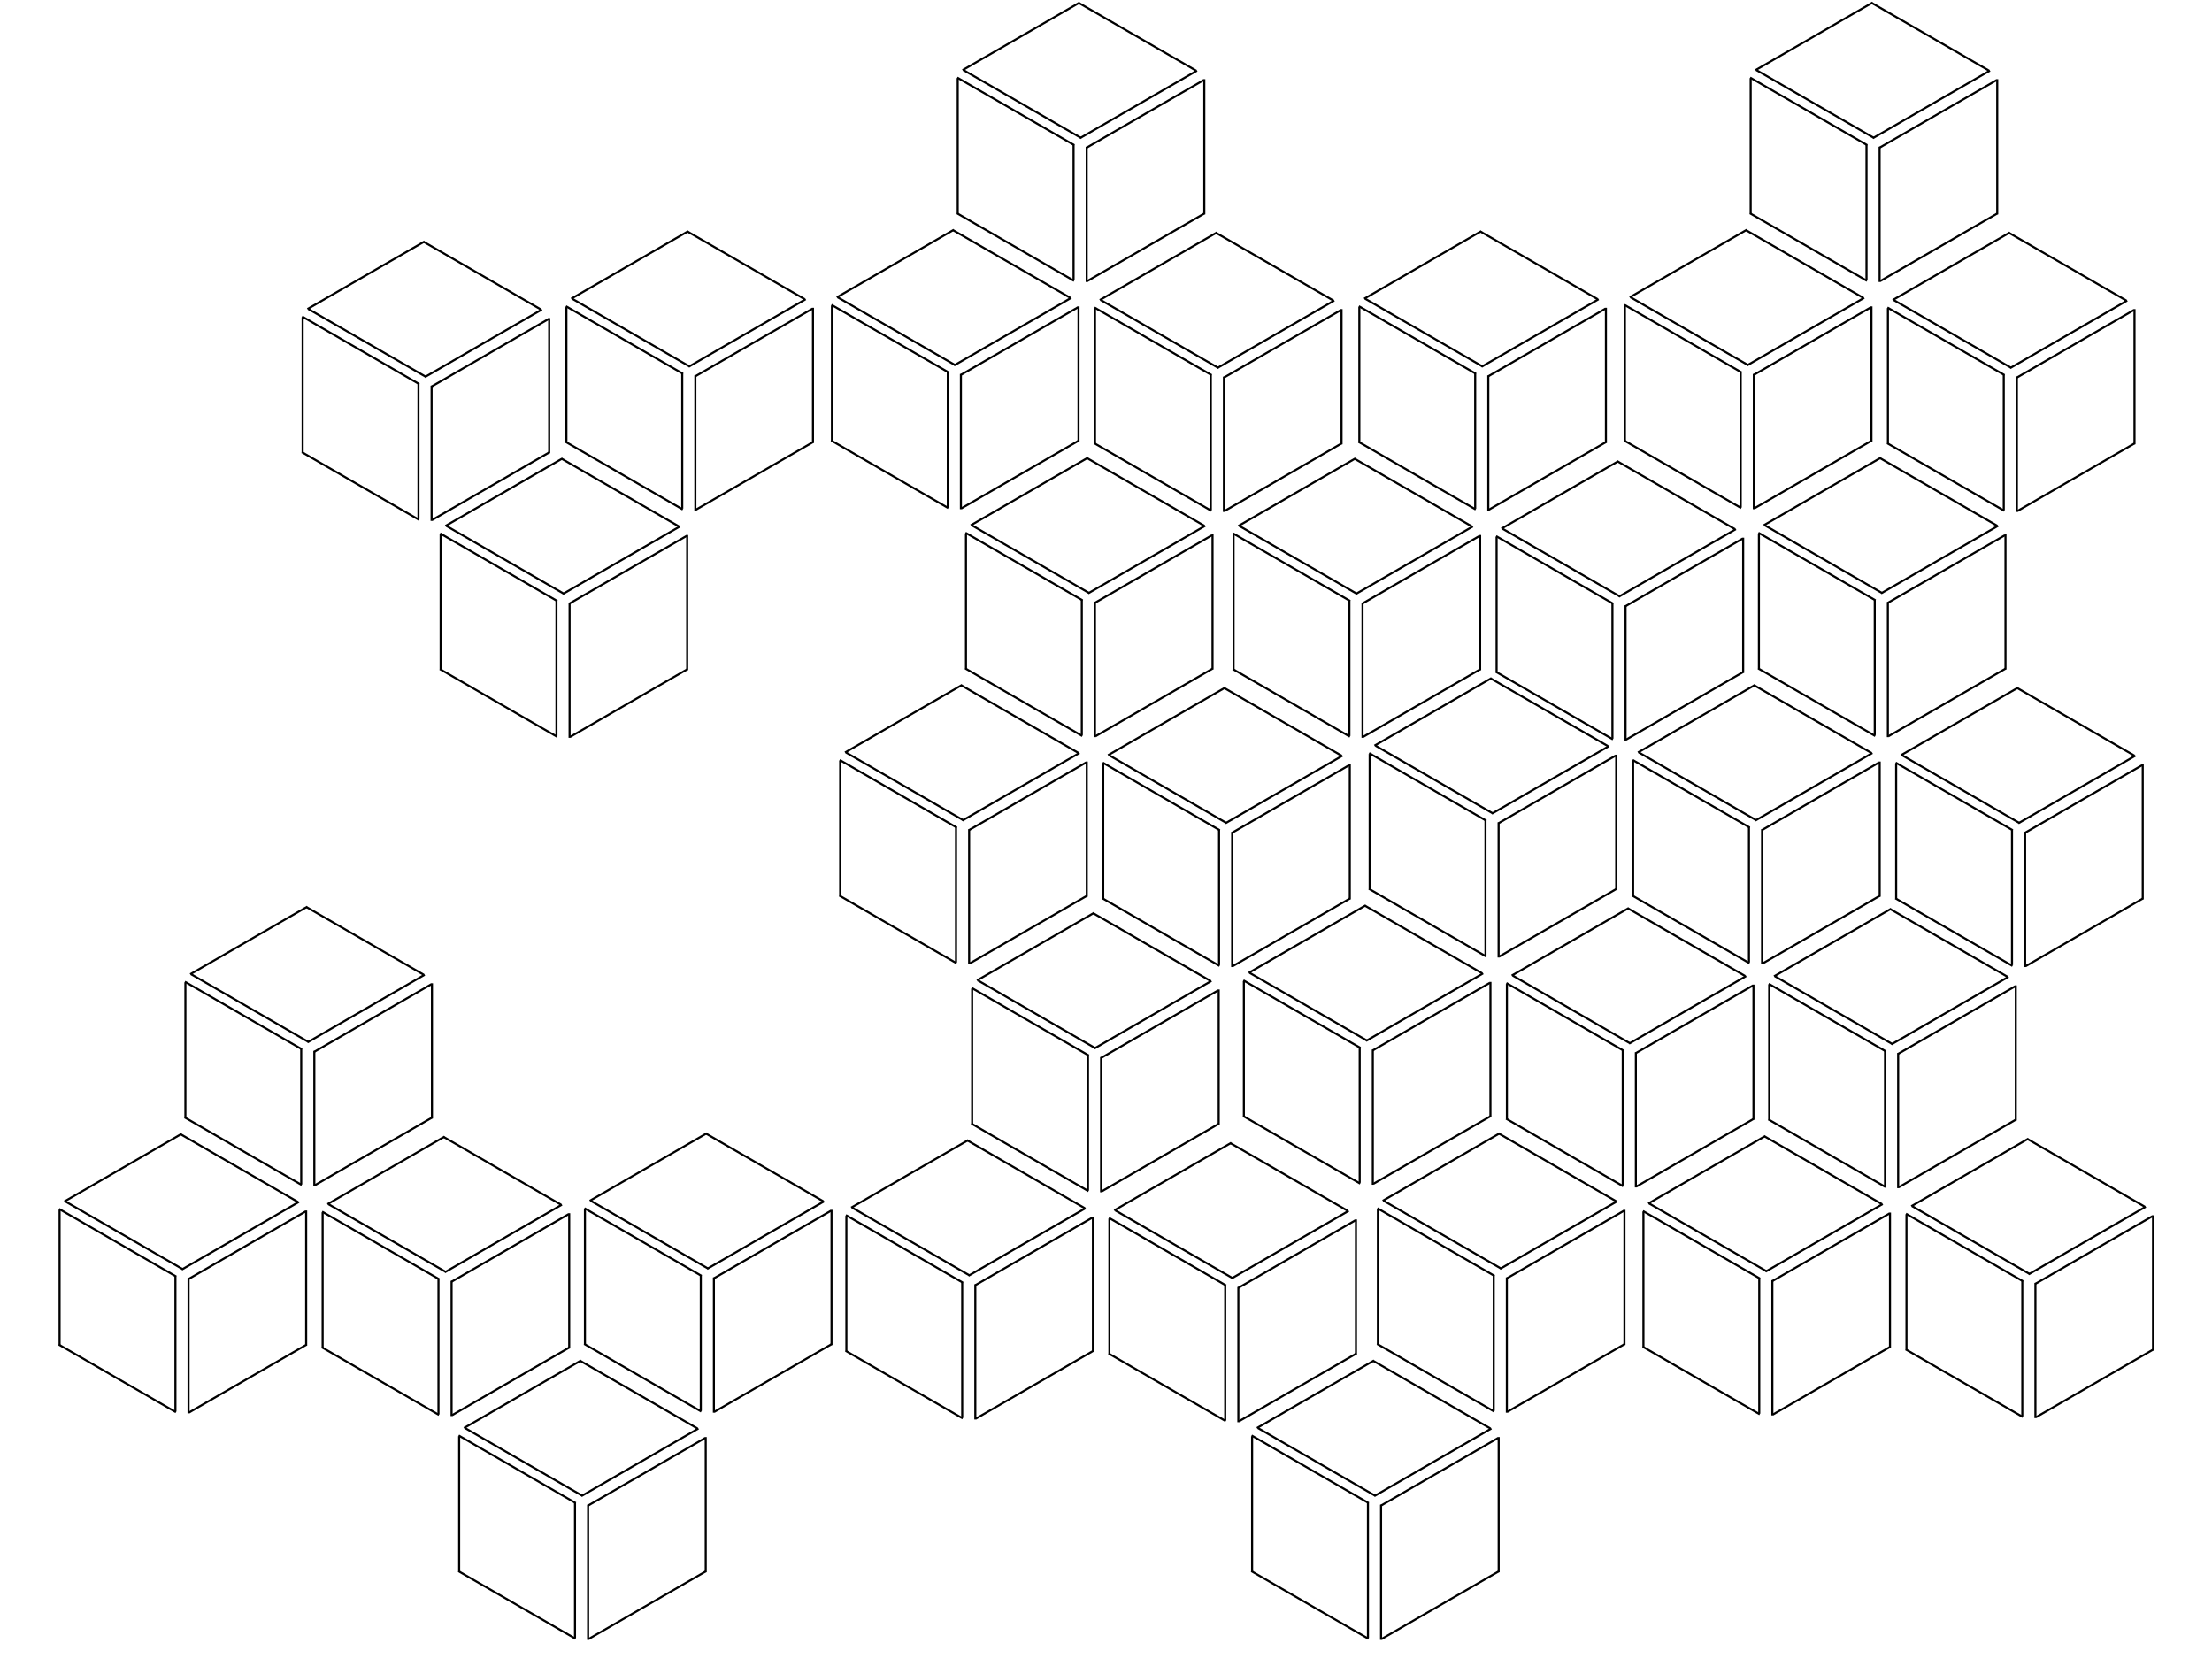 <svg width="1074" height="813" viewBox="0 0 1074 813" fill="none" xmlns="http://www.w3.org/2000/svg">
<line x1="286.344" y1="583.059" x2="343.216" y2="550.224" stroke="black"/>
<line x1="399.692" y1="583.268" x2="342.82" y2="550.433" stroke="black"/>
<line x1="400.192" y1="583.268" x2="343.32" y2="616.103" stroke="black"/>
<line x1="286.844" y1="583.059" x2="343.716" y2="615.894" stroke="black"/>
<line x1="340.501" y1="685.37" x2="283.63" y2="652.535" stroke="black"/>
<line x1="284.009" y1="587.104" x2="284.009" y2="652.773" stroke="black"/>
<line x1="283.759" y1="586.671" x2="340.63" y2="619.505" stroke="black"/>
<line x1="340.251" y1="684.937" x2="340.251" y2="619.267" stroke="black"/>
<line x1="346.62" y1="685.922" x2="346.62" y2="620.252" stroke="black"/>
<line x1="403.476" y1="587.865" x2="346.604" y2="620.7" stroke="black"/>
<line x1="403.726" y1="587.432" x2="403.726" y2="653.101" stroke="black"/>
<line x1="346.87" y1="685.489" x2="403.742" y2="652.654" stroke="black"/>
<line x1="225.271" y1="693.384" x2="282.143" y2="660.549" stroke="black"/>
<line x1="338.619" y1="693.593" x2="281.747" y2="660.758" stroke="black"/>
<line x1="339.119" y1="693.593" x2="282.247" y2="726.428" stroke="black"/>
<line x1="225.771" y1="693.384" x2="282.643" y2="726.219" stroke="black"/>
<line x1="279.428" y1="795.695" x2="222.557" y2="762.86" stroke="black"/>
<line x1="222.936" y1="697.429" x2="222.936" y2="763.098" stroke="black"/>
<line x1="222.686" y1="696.996" x2="279.557" y2="729.831" stroke="black"/>
<line x1="279.178" y1="795.262" x2="279.178" y2="729.592" stroke="black"/>
<line x1="285.547" y1="796.247" x2="285.547" y2="730.578" stroke="black"/>
<line x1="342.403" y1="698.19" x2="285.531" y2="731.025" stroke="black"/>
<line x1="342.653" y1="697.757" x2="342.653" y2="763.427" stroke="black"/>
<line x1="285.797" y1="795.814" x2="342.669" y2="762.979" stroke="black"/>
<line x1="92.344" y1="473.059" x2="149.216" y2="440.224" stroke="black"/>
<line x1="205.692" y1="473.268" x2="148.82" y2="440.433" stroke="black"/>
<line x1="206.192" y1="473.268" x2="149.32" y2="506.103" stroke="black"/>
<line x1="92.844" y1="473.059" x2="149.716" y2="505.894" stroke="black"/>
<line x1="146.501" y1="575.37" x2="89.629" y2="542.535" stroke="black"/>
<line x1="90.009" y1="477.104" x2="90.009" y2="542.773" stroke="black"/>
<line x1="89.759" y1="476.671" x2="146.63" y2="509.505" stroke="black"/>
<line x1="146.251" y1="574.937" x2="146.251" y2="509.267" stroke="black"/>
<line x1="152.62" y1="575.922" x2="152.62" y2="510.252" stroke="black"/>
<line x1="209.476" y1="477.865" x2="152.604" y2="510.7" stroke="black"/>
<line x1="209.726" y1="477.432" x2="209.726" y2="543.101" stroke="black"/>
<line x1="152.87" y1="575.489" x2="209.742" y2="542.654" stroke="black"/>
<line x1="31.271" y1="583.384" x2="88.143" y2="550.549" stroke="black"/>
<line x1="144.619" y1="583.593" x2="87.747" y2="550.758" stroke="black"/>
<line x1="145.119" y1="583.593" x2="88.247" y2="616.428" stroke="black"/>
<line x1="31.771" y1="583.384" x2="88.643" y2="616.219" stroke="black"/>
<line x1="85.428" y1="685.695" x2="28.557" y2="652.86" stroke="black"/>
<line x1="28.936" y1="587.429" x2="28.936" y2="653.098" stroke="black"/>
<line x1="28.686" y1="586.996" x2="85.558" y2="619.831" stroke="black"/>
<line x1="85.178" y1="685.262" x2="85.178" y2="619.592" stroke="black"/>
<line x1="91.547" y1="686.247" x2="91.547" y2="620.578" stroke="black"/>
<line x1="148.403" y1="588.19" x2="91.531" y2="621.025" stroke="black"/>
<line x1="148.653" y1="587.757" x2="148.653" y2="653.427" stroke="black"/>
<line x1="91.797" y1="685.814" x2="148.669" y2="652.979" stroke="black"/>
<line x1="158.984" y1="584.697" x2="215.856" y2="551.862" stroke="black"/>
<line x1="272.332" y1="584.907" x2="215.46" y2="552.072" stroke="black"/>
<line x1="272.832" y1="584.907" x2="215.96" y2="617.742" stroke="black"/>
<line x1="159.484" y1="584.697" x2="216.356" y2="617.532" stroke="black"/>
<line x1="213.141" y1="687.009" x2="156.269" y2="654.174" stroke="black"/>
<line x1="156.649" y1="588.742" x2="156.649" y2="654.412" stroke="black"/>
<line x1="156.399" y1="588.309" x2="213.27" y2="621.144" stroke="black"/>
<line x1="212.891" y1="686.576" x2="212.891" y2="620.906" stroke="black"/>
<line x1="219.26" y1="687.561" x2="219.26" y2="621.891" stroke="black"/>
<line x1="276.115" y1="589.503" x2="219.244" y2="622.338" stroke="black"/>
<line x1="276.365" y1="589.07" x2="276.365" y2="654.74" stroke="black"/>
<line x1="219.51" y1="687.128" x2="276.382" y2="654.293" stroke="black"/>
<line x1="474.344" y1="476.059" x2="531.216" y2="443.224" stroke="black"/>
<line x1="587.692" y1="476.268" x2="530.82" y2="443.433" stroke="black"/>
<line x1="588.192" y1="476.268" x2="531.32" y2="509.103" stroke="black"/>
<line x1="474.844" y1="476.059" x2="531.716" y2="508.894" stroke="black"/>
<line x1="528.501" y1="578.37" x2="471.63" y2="545.535" stroke="black"/>
<line x1="472.009" y1="480.104" x2="472.009" y2="545.773" stroke="black"/>
<line x1="471.759" y1="479.671" x2="528.63" y2="512.505" stroke="black"/>
<line x1="528.251" y1="577.937" x2="528.251" y2="512.267" stroke="black"/>
<line x1="534.62" y1="578.922" x2="534.62" y2="513.252" stroke="black"/>
<line x1="591.476" y1="480.865" x2="534.604" y2="513.7" stroke="black"/>
<line x1="591.726" y1="480.432" x2="591.726" y2="546.101" stroke="black"/>
<line x1="534.87" y1="578.489" x2="591.742" y2="545.654" stroke="black"/>
<line x1="413.271" y1="586.384" x2="470.143" y2="553.549" stroke="black"/>
<line x1="526.619" y1="586.593" x2="469.747" y2="553.758" stroke="black"/>
<line x1="527.119" y1="586.593" x2="470.247" y2="619.428" stroke="black"/>
<line x1="413.771" y1="586.384" x2="470.643" y2="619.219" stroke="black"/>
<line x1="467.428" y1="688.695" x2="410.557" y2="655.86" stroke="black"/>
<line x1="410.936" y1="590.429" x2="410.936" y2="656.098" stroke="black"/>
<line x1="410.686" y1="589.996" x2="467.557" y2="622.831" stroke="black"/>
<line x1="467.178" y1="688.262" x2="467.178" y2="622.592" stroke="black"/>
<line x1="473.547" y1="689.247" x2="473.547" y2="623.578" stroke="black"/>
<line x1="530.403" y1="591.19" x2="473.531" y2="624.025" stroke="black"/>
<line x1="530.653" y1="590.757" x2="530.653" y2="656.427" stroke="black"/>
<line x1="473.797" y1="688.814" x2="530.669" y2="655.979" stroke="black"/>
<line x1="540.984" y1="587.697" x2="597.856" y2="554.862" stroke="black"/>
<line x1="654.332" y1="587.907" x2="597.46" y2="555.072" stroke="black"/>
<line x1="654.832" y1="587.907" x2="597.96" y2="620.742" stroke="black"/>
<line x1="541.484" y1="587.697" x2="598.356" y2="620.532" stroke="black"/>
<line x1="595.141" y1="690.009" x2="538.269" y2="657.174" stroke="black"/>
<line x1="538.649" y1="591.742" x2="538.649" y2="657.412" stroke="black"/>
<line x1="538.399" y1="591.309" x2="595.27" y2="624.144" stroke="black"/>
<line x1="594.891" y1="689.576" x2="594.891" y2="623.906" stroke="black"/>
<line x1="601.26" y1="690.561" x2="601.26" y2="624.891" stroke="black"/>
<line x1="658.115" y1="592.503" x2="601.244" y2="625.338" stroke="black"/>
<line x1="658.365" y1="592.07" x2="658.365" y2="657.74" stroke="black"/>
<line x1="601.51" y1="690.128" x2="658.382" y2="657.293" stroke="black"/>
<line x1="671.344" y1="583.059" x2="728.216" y2="550.224" stroke="black"/>
<line x1="784.692" y1="583.268" x2="727.82" y2="550.433" stroke="black"/>
<line x1="785.192" y1="583.268" x2="728.32" y2="616.103" stroke="black"/>
<line x1="671.844" y1="583.059" x2="728.716" y2="615.894" stroke="black"/>
<line x1="725.501" y1="685.37" x2="668.63" y2="652.535" stroke="black"/>
<line x1="669.009" y1="587.104" x2="669.009" y2="652.773" stroke="black"/>
<line x1="668.759" y1="586.671" x2="725.63" y2="619.505" stroke="black"/>
<line x1="725.251" y1="684.937" x2="725.251" y2="619.267" stroke="black"/>
<line x1="731.62" y1="685.922" x2="731.62" y2="620.252" stroke="black"/>
<line x1="788.476" y1="587.865" x2="731.604" y2="620.7" stroke="black"/>
<line x1="788.726" y1="587.432" x2="788.726" y2="653.101" stroke="black"/>
<line x1="731.87" y1="685.489" x2="788.742" y2="652.654" stroke="black"/>
<line x1="610.271" y1="693.384" x2="667.143" y2="660.549" stroke="black"/>
<line x1="723.619" y1="693.593" x2="666.747" y2="660.758" stroke="black"/>
<line x1="724.119" y1="693.593" x2="667.247" y2="726.428" stroke="black"/>
<line x1="610.771" y1="693.384" x2="667.643" y2="726.219" stroke="black"/>
<line x1="664.428" y1="795.695" x2="607.557" y2="762.86" stroke="black"/>
<line x1="607.936" y1="697.429" x2="607.936" y2="763.098" stroke="black"/>
<line x1="607.686" y1="696.996" x2="664.557" y2="729.831" stroke="black"/>
<line x1="664.178" y1="795.262" x2="664.178" y2="729.592" stroke="black"/>
<line x1="670.547" y1="796.247" x2="670.547" y2="730.578" stroke="black"/>
<line x1="727.403" y1="698.19" x2="670.531" y2="731.025" stroke="black"/>
<line x1="727.653" y1="697.757" x2="727.653" y2="763.427" stroke="black"/>
<line x1="670.797" y1="795.814" x2="727.669" y2="762.979" stroke="black"/>
<line x1="149.271" y1="150.059" x2="206.143" y2="117.224" stroke="black"/>
<line x1="262.619" y1="150.268" x2="205.747" y2="117.433" stroke="black"/>
<line x1="263.119" y1="150.268" x2="206.247" y2="183.103" stroke="black"/>
<line x1="149.771" y1="150.059" x2="206.643" y2="182.893" stroke="black"/>
<line x1="203.428" y1="252.37" x2="146.557" y2="219.535" stroke="black"/>
<line x1="146.936" y1="154.103" x2="146.936" y2="219.773" stroke="black"/>
<line x1="146.686" y1="153.67" x2="203.557" y2="186.505" stroke="black"/>
<line x1="203.178" y1="251.937" x2="203.178" y2="186.267" stroke="black"/>
<line x1="209.547" y1="252.922" x2="209.547" y2="187.252" stroke="black"/>
<line x1="266.403" y1="154.865" x2="209.531" y2="187.7" stroke="black"/>
<line x1="266.653" y1="154.432" x2="266.653" y2="220.102" stroke="black"/>
<line x1="209.797" y1="252.489" x2="266.669" y2="219.654" stroke="black"/>
<line x1="667.344" y1="362.059" x2="724.216" y2="329.224" stroke="black"/>
<line x1="780.692" y1="362.268" x2="723.82" y2="329.433" stroke="black"/>
<line x1="781.192" y1="362.268" x2="724.32" y2="395.103" stroke="black"/>
<line x1="667.844" y1="362.059" x2="724.716" y2="394.894" stroke="black"/>
<line x1="721.501" y1="464.37" x2="664.63" y2="431.535" stroke="black"/>
<line x1="665.009" y1="366.104" x2="665.009" y2="431.773" stroke="black"/>
<line x1="664.759" y1="365.671" x2="721.63" y2="398.505" stroke="black"/>
<line x1="721.251" y1="463.937" x2="721.251" y2="398.267" stroke="black"/>
<line x1="727.62" y1="464.922" x2="727.62" y2="399.252" stroke="black"/>
<line x1="784.476" y1="366.865" x2="727.604" y2="399.7" stroke="black"/>
<line x1="784.726" y1="366.432" x2="784.726" y2="432.101" stroke="black"/>
<line x1="727.87" y1="464.489" x2="784.742" y2="431.654" stroke="black"/>
<line x1="606.271" y1="472.384" x2="663.143" y2="439.549" stroke="black"/>
<line x1="719.619" y1="472.593" x2="662.747" y2="439.758" stroke="black"/>
<line x1="720.119" y1="472.593" x2="663.247" y2="505.428" stroke="black"/>
<line x1="606.771" y1="472.384" x2="663.643" y2="505.219" stroke="black"/>
<line x1="660.428" y1="574.695" x2="603.557" y2="541.86" stroke="black"/>
<line x1="603.936" y1="476.429" x2="603.936" y2="542.098" stroke="black"/>
<line x1="603.686" y1="475.996" x2="660.557" y2="508.831" stroke="black"/>
<line x1="660.178" y1="574.262" x2="660.178" y2="508.592" stroke="black"/>
<line x1="666.547" y1="575.247" x2="666.547" y2="509.578" stroke="black"/>
<line x1="723.403" y1="477.19" x2="666.531" y2="510.025" stroke="black"/>
<line x1="723.653" y1="476.757" x2="723.653" y2="542.427" stroke="black"/>
<line x1="666.797" y1="574.814" x2="723.669" y2="541.979" stroke="black"/>
<line x1="733.984" y1="473.697" x2="790.856" y2="440.862" stroke="black"/>
<line x1="847.332" y1="473.907" x2="790.46" y2="441.072" stroke="black"/>
<line x1="847.832" y1="473.907" x2="790.96" y2="506.742" stroke="black"/>
<line x1="734.484" y1="473.697" x2="791.356" y2="506.532" stroke="black"/>
<line x1="788.141" y1="576.009" x2="731.269" y2="543.174" stroke="black"/>
<line x1="731.649" y1="477.742" x2="731.649" y2="543.412" stroke="black"/>
<line x1="731.399" y1="477.309" x2="788.27" y2="510.144" stroke="black"/>
<line x1="787.891" y1="575.576" x2="787.891" y2="509.906" stroke="black"/>
<line x1="794.26" y1="576.561" x2="794.26" y2="510.891" stroke="black"/>
<line x1="851.115" y1="478.503" x2="794.244" y2="511.338" stroke="black"/>
<line x1="851.365" y1="478.07" x2="851.365" y2="543.74" stroke="black"/>
<line x1="794.51" y1="576.128" x2="851.382" y2="543.293" stroke="black"/>
<line x1="471.344" y1="255.059" x2="528.216" y2="222.224" stroke="black"/>
<line x1="584.692" y1="255.268" x2="527.82" y2="222.433" stroke="black"/>
<line x1="585.192" y1="255.268" x2="528.32" y2="288.103" stroke="black"/>
<line x1="471.844" y1="255.059" x2="528.716" y2="287.894" stroke="black"/>
<line x1="525.501" y1="357.37" x2="468.63" y2="324.535" stroke="black"/>
<line x1="469.009" y1="259.104" x2="469.009" y2="324.773" stroke="black"/>
<line x1="468.759" y1="258.671" x2="525.63" y2="291.505" stroke="black"/>
<line x1="525.251" y1="356.937" x2="525.251" y2="291.267" stroke="black"/>
<line x1="531.62" y1="357.922" x2="531.62" y2="292.252" stroke="black"/>
<line x1="588.476" y1="259.865" x2="531.604" y2="292.7" stroke="black"/>
<line x1="588.726" y1="259.432" x2="588.726" y2="325.101" stroke="black"/>
<line x1="531.87" y1="357.489" x2="588.742" y2="324.654" stroke="black"/>
<line x1="410.271" y1="365.384" x2="467.143" y2="332.549" stroke="black"/>
<line x1="523.619" y1="365.593" x2="466.747" y2="332.758" stroke="black"/>
<line x1="524.119" y1="365.593" x2="467.247" y2="398.428" stroke="black"/>
<line x1="410.771" y1="365.384" x2="467.643" y2="398.219" stroke="black"/>
<line x1="464.428" y1="467.695" x2="407.557" y2="434.86" stroke="black"/>
<line x1="407.936" y1="369.429" x2="407.936" y2="435.098" stroke="black"/>
<line x1="407.686" y1="368.996" x2="464.557" y2="401.831" stroke="black"/>
<line x1="464.178" y1="467.262" x2="464.178" y2="401.592" stroke="black"/>
<line x1="470.547" y1="468.247" x2="470.547" y2="402.578" stroke="black"/>
<line x1="527.403" y1="370.19" x2="470.531" y2="403.025" stroke="black"/>
<line x1="527.653" y1="369.757" x2="527.653" y2="435.427" stroke="black"/>
<line x1="470.797" y1="467.814" x2="527.669" y2="434.979" stroke="black"/>
<line x1="537.984" y1="366.697" x2="594.856" y2="333.862" stroke="black"/>
<line x1="651.332" y1="366.907" x2="594.46" y2="334.072" stroke="black"/>
<line x1="651.832" y1="366.907" x2="594.96" y2="399.742" stroke="black"/>
<line x1="538.484" y1="366.697" x2="595.356" y2="399.532" stroke="black"/>
<line x1="592.141" y1="469.009" x2="535.269" y2="436.174" stroke="black"/>
<line x1="535.649" y1="370.742" x2="535.649" y2="436.412" stroke="black"/>
<line x1="535.399" y1="370.309" x2="592.27" y2="403.144" stroke="black"/>
<line x1="591.891" y1="468.576" x2="591.891" y2="402.906" stroke="black"/>
<line x1="598.26" y1="469.561" x2="598.26" y2="403.891" stroke="black"/>
<line x1="655.115" y1="371.503" x2="598.244" y2="404.338" stroke="black"/>
<line x1="655.365" y1="371.07" x2="655.365" y2="436.74" stroke="black"/>
<line x1="598.51" y1="469.128" x2="655.382" y2="436.293" stroke="black"/>
<line x1="277.344" y1="145.059" x2="334.216" y2="112.224" stroke="black"/>
<line x1="390.692" y1="145.268" x2="333.82" y2="112.433" stroke="black"/>
<line x1="391.192" y1="145.268" x2="334.32" y2="178.103" stroke="black"/>
<line x1="277.844" y1="145.059" x2="334.716" y2="177.893" stroke="black"/>
<line x1="331.501" y1="247.37" x2="274.63" y2="214.535" stroke="black"/>
<line x1="275.009" y1="149.103" x2="275.009" y2="214.773" stroke="black"/>
<line x1="274.759" y1="148.67" x2="331.63" y2="181.505" stroke="black"/>
<line x1="331.251" y1="246.937" x2="331.251" y2="181.267" stroke="black"/>
<line x1="337.62" y1="247.922" x2="337.62" y2="182.252" stroke="black"/>
<line x1="394.476" y1="149.865" x2="337.604" y2="182.7" stroke="black"/>
<line x1="394.726" y1="149.432" x2="394.726" y2="215.102" stroke="black"/>
<line x1="337.87" y1="247.489" x2="394.742" y2="214.654" stroke="black"/>
<line x1="216.271" y1="255.384" x2="273.143" y2="222.549" stroke="black"/>
<line x1="329.619" y1="255.593" x2="272.747" y2="222.758" stroke="black"/>
<line x1="330.119" y1="255.593" x2="273.247" y2="288.428" stroke="black"/>
<line x1="216.771" y1="255.384" x2="273.643" y2="288.219" stroke="black"/>
<line x1="270.428" y1="357.695" x2="213.557" y2="324.86" stroke="black"/>
<line x1="213.936" y1="259.429" x2="213.936" y2="325.098" stroke="black"/>
<line x1="213.686" y1="258.996" x2="270.557" y2="291.831" stroke="black"/>
<line x1="270.178" y1="357.262" x2="270.178" y2="291.592" stroke="black"/>
<line x1="276.547" y1="358.247" x2="276.547" y2="292.578" stroke="black"/>
<line x1="333.403" y1="260.19" x2="276.531" y2="293.025" stroke="black"/>
<line x1="333.653" y1="259.757" x2="333.653" y2="325.427" stroke="black"/>
<line x1="276.797" y1="357.814" x2="333.669" y2="324.979" stroke="black"/>
<line x1="467.344" y1="34.059" x2="524.216" y2="1.224" stroke="black"/>
<line x1="580.692" y1="34.268" x2="523.82" y2="1.433" stroke="black"/>
<line x1="581.192" y1="34.268" x2="524.32" y2="67.103" stroke="black"/>
<line x1="467.844" y1="34.059" x2="524.716" y2="66.894" stroke="black"/>
<line x1="521.501" y1="136.37" x2="464.63" y2="103.535" stroke="black"/>
<line x1="465.009" y1="38.103" x2="465.009" y2="103.773" stroke="black"/>
<line x1="464.759" y1="37.67" x2="521.63" y2="70.505" stroke="black"/>
<line x1="521.251" y1="135.937" x2="521.251" y2="70.267" stroke="black"/>
<line x1="527.62" y1="136.922" x2="527.62" y2="71.252" stroke="black"/>
<line x1="584.476" y1="38.865" x2="527.604" y2="71.7" stroke="black"/>
<line x1="584.726" y1="38.432" x2="584.726" y2="104.102" stroke="black"/>
<line x1="527.87" y1="136.489" x2="584.742" y2="103.654" stroke="black"/>
<line x1="406.271" y1="144.384" x2="463.143" y2="111.549" stroke="black"/>
<line x1="519.619" y1="144.593" x2="462.747" y2="111.758" stroke="black"/>
<line x1="520.119" y1="144.593" x2="463.247" y2="177.428" stroke="black"/>
<line x1="406.771" y1="144.384" x2="463.643" y2="177.219" stroke="black"/>
<line x1="460.428" y1="246.695" x2="403.557" y2="213.86" stroke="black"/>
<line x1="403.936" y1="148.429" x2="403.936" y2="214.098" stroke="black"/>
<line x1="403.686" y1="147.996" x2="460.557" y2="180.83" stroke="black"/>
<line x1="460.178" y1="246.262" x2="460.178" y2="180.592" stroke="black"/>
<line x1="466.547" y1="247.247" x2="466.547" y2="181.578" stroke="black"/>
<line x1="523.403" y1="149.19" x2="466.531" y2="182.025" stroke="black"/>
<line x1="523.653" y1="148.757" x2="523.653" y2="214.427" stroke="black"/>
<line x1="466.797" y1="246.814" x2="523.669" y2="213.979" stroke="black"/>
<line x1="533.984" y1="145.697" x2="590.856" y2="112.862" stroke="black"/>
<line x1="647.332" y1="145.907" x2="590.46" y2="113.072" stroke="black"/>
<line x1="647.832" y1="145.907" x2="590.96" y2="178.741" stroke="black"/>
<line x1="534.484" y1="145.697" x2="591.356" y2="178.532" stroke="black"/>
<line x1="588.141" y1="248.009" x2="531.269" y2="215.174" stroke="black"/>
<line x1="531.649" y1="149.742" x2="531.649" y2="215.412" stroke="black"/>
<line x1="531.399" y1="149.309" x2="588.27" y2="182.144" stroke="black"/>
<line x1="587.891" y1="247.576" x2="587.891" y2="181.906" stroke="black"/>
<line x1="594.26" y1="248.561" x2="594.26" y2="182.891" stroke="black"/>
<line x1="651.115" y1="150.503" x2="594.244" y2="183.338" stroke="black"/>
<line x1="651.365" y1="150.07" x2="651.365" y2="215.74" stroke="black"/>
<line x1="594.51" y1="248.128" x2="651.382" y2="215.293" stroke="black"/>
<line x1="856.344" y1="255.059" x2="913.216" y2="222.224" stroke="black"/>
<line x1="969.692" y1="255.268" x2="912.82" y2="222.433" stroke="black"/>
<line x1="970.192" y1="255.268" x2="913.32" y2="288.103" stroke="black"/>
<line x1="856.844" y1="255.059" x2="913.716" y2="287.894" stroke="black"/>
<line x1="910.501" y1="357.37" x2="853.63" y2="324.535" stroke="black"/>
<line x1="854.009" y1="259.104" x2="854.009" y2="324.773" stroke="black"/>
<line x1="853.759" y1="258.671" x2="910.63" y2="291.505" stroke="black"/>
<line x1="910.251" y1="356.937" x2="910.251" y2="291.267" stroke="black"/>
<line x1="916.62" y1="357.922" x2="916.62" y2="292.252" stroke="black"/>
<line x1="973.475" y1="259.865" x2="916.604" y2="292.7" stroke="black"/>
<line x1="973.725" y1="259.432" x2="973.725" y2="325.101" stroke="black"/>
<line x1="916.87" y1="357.489" x2="973.742" y2="324.654" stroke="black"/>
<line x1="795.271" y1="365.384" x2="852.143" y2="332.549" stroke="black"/>
<line x1="908.619" y1="365.593" x2="851.747" y2="332.758" stroke="black"/>
<line x1="909.119" y1="365.593" x2="852.247" y2="398.428" stroke="black"/>
<line x1="795.771" y1="365.384" x2="852.643" y2="398.219" stroke="black"/>
<line x1="849.428" y1="467.695" x2="792.557" y2="434.86" stroke="black"/>
<line x1="792.936" y1="369.429" x2="792.936" y2="435.098" stroke="black"/>
<line x1="792.686" y1="368.996" x2="849.557" y2="401.831" stroke="black"/>
<line x1="849.178" y1="467.262" x2="849.178" y2="401.592" stroke="black"/>
<line x1="855.548" y1="468.247" x2="855.548" y2="402.578" stroke="black"/>
<line x1="912.403" y1="370.19" x2="855.531" y2="403.025" stroke="black"/>
<line x1="912.653" y1="369.757" x2="912.653" y2="435.427" stroke="black"/>
<line x1="855.798" y1="467.814" x2="912.669" y2="434.979" stroke="black"/>
<line x1="922.984" y1="366.697" x2="979.856" y2="333.862" stroke="black"/>
<line x1="1036.33" y1="366.907" x2="979.46" y2="334.072" stroke="black"/>
<line x1="1036.83" y1="366.907" x2="979.96" y2="399.742" stroke="black"/>
<line x1="923.484" y1="366.697" x2="980.356" y2="399.532" stroke="black"/>
<line x1="977.141" y1="469.009" x2="920.27" y2="436.174" stroke="black"/>
<line x1="920.649" y1="370.742" x2="920.649" y2="436.412" stroke="black"/>
<line x1="920.399" y1="370.309" x2="977.27" y2="403.144" stroke="black"/>
<line x1="976.891" y1="468.576" x2="976.891" y2="402.906" stroke="black"/>
<line x1="983.26" y1="469.561" x2="983.26" y2="403.891" stroke="black"/>
<line x1="1040.12" y1="371.503" x2="983.244" y2="404.338" stroke="black"/>
<line x1="1040.37" y1="371.07" x2="1040.37" y2="436.74" stroke="black"/>
<line x1="983.51" y1="469.128" x2="1040.38" y2="436.293" stroke="black"/>
<line x1="662.344" y1="145.059" x2="719.216" y2="112.224" stroke="black"/>
<line x1="775.692" y1="145.268" x2="718.82" y2="112.433" stroke="black"/>
<line x1="776.192" y1="145.268" x2="719.32" y2="178.103" stroke="black"/>
<line x1="662.844" y1="145.059" x2="719.716" y2="177.893" stroke="black"/>
<line x1="716.501" y1="247.37" x2="659.63" y2="214.535" stroke="black"/>
<line x1="660.009" y1="149.103" x2="660.009" y2="214.773" stroke="black"/>
<line x1="659.759" y1="148.67" x2="716.63" y2="181.505" stroke="black"/>
<line x1="716.251" y1="246.937" x2="716.251" y2="181.267" stroke="black"/>
<line x1="722.62" y1="247.922" x2="722.62" y2="182.252" stroke="black"/>
<line x1="779.476" y1="149.865" x2="722.604" y2="182.7" stroke="black"/>
<line x1="779.726" y1="149.432" x2="779.726" y2="215.102" stroke="black"/>
<line x1="722.87" y1="247.489" x2="779.742" y2="214.654" stroke="black"/>
<line x1="601.271" y1="255.384" x2="658.143" y2="222.549" stroke="black"/>
<line x1="714.619" y1="255.593" x2="657.747" y2="222.758" stroke="black"/>
<line x1="715.119" y1="255.593" x2="658.247" y2="288.428" stroke="black"/>
<line x1="601.771" y1="255.384" x2="658.643" y2="288.219" stroke="black"/>
<line x1="655.428" y1="357.695" x2="598.557" y2="324.86" stroke="black"/>
<line x1="598.936" y1="259.429" x2="598.936" y2="325.098" stroke="black"/>
<line x1="598.686" y1="258.996" x2="655.557" y2="291.831" stroke="black"/>
<line x1="655.178" y1="357.262" x2="655.178" y2="291.592" stroke="black"/>
<line x1="661.547" y1="358.247" x2="661.547" y2="292.578" stroke="black"/>
<line x1="718.403" y1="260.19" x2="661.531" y2="293.025" stroke="black"/>
<line x1="718.653" y1="259.757" x2="718.653" y2="325.427" stroke="black"/>
<line x1="661.797" y1="357.814" x2="718.669" y2="324.979" stroke="black"/>
<line x1="728.984" y1="256.697" x2="785.856" y2="223.862" stroke="black"/>
<line x1="842.332" y1="256.907" x2="785.46" y2="224.072" stroke="black"/>
<line x1="842.832" y1="256.907" x2="785.96" y2="289.742" stroke="black"/>
<line x1="729.484" y1="256.697" x2="786.356" y2="289.532" stroke="black"/>
<line x1="783.141" y1="359.009" x2="726.269" y2="326.174" stroke="black"/>
<line x1="726.649" y1="260.742" x2="726.649" y2="326.412" stroke="black"/>
<line x1="726.399" y1="260.309" x2="783.27" y2="293.144" stroke="black"/>
<line x1="782.891" y1="358.576" x2="782.891" y2="292.906" stroke="black"/>
<line x1="789.26" y1="359.561" x2="789.26" y2="293.891" stroke="black"/>
<line x1="846.115" y1="261.503" x2="789.244" y2="294.338" stroke="black"/>
<line x1="846.365" y1="261.07" x2="846.365" y2="326.74" stroke="black"/>
<line x1="789.51" y1="359.128" x2="846.382" y2="326.293" stroke="black"/>
<line x1="852.344" y1="34.059" x2="909.216" y2="1.224" stroke="black"/>
<line x1="965.692" y1="34.268" x2="908.82" y2="1.433" stroke="black"/>
<line x1="966.192" y1="34.268" x2="909.32" y2="67.103" stroke="black"/>
<line x1="852.844" y1="34.059" x2="909.716" y2="66.894" stroke="black"/>
<line x1="906.501" y1="136.37" x2="849.63" y2="103.535" stroke="black"/>
<line x1="850.009" y1="38.103" x2="850.009" y2="103.773" stroke="black"/>
<line x1="849.759" y1="37.67" x2="906.63" y2="70.505" stroke="black"/>
<line x1="906.251" y1="135.937" x2="906.251" y2="70.267" stroke="black"/>
<line x1="912.62" y1="136.922" x2="912.62" y2="71.252" stroke="black"/>
<line x1="969.475" y1="38.865" x2="912.604" y2="71.7" stroke="black"/>
<line x1="969.725" y1="38.432" x2="969.725" y2="104.102" stroke="black"/>
<line x1="912.87" y1="136.489" x2="969.742" y2="103.654" stroke="black"/>
<line x1="791.271" y1="144.384" x2="848.143" y2="111.549" stroke="black"/>
<line x1="904.619" y1="144.593" x2="847.747" y2="111.758" stroke="black"/>
<line x1="905.119" y1="144.593" x2="848.247" y2="177.428" stroke="black"/>
<line x1="791.771" y1="144.384" x2="848.643" y2="177.219" stroke="black"/>
<line x1="845.428" y1="246.695" x2="788.557" y2="213.86" stroke="black"/>
<line x1="788.936" y1="148.429" x2="788.936" y2="214.098" stroke="black"/>
<line x1="788.686" y1="147.996" x2="845.557" y2="180.83" stroke="black"/>
<line x1="845.178" y1="246.262" x2="845.178" y2="180.592" stroke="black"/>
<line x1="851.548" y1="247.247" x2="851.548" y2="181.578" stroke="black"/>
<line x1="908.403" y1="149.19" x2="851.531" y2="182.025" stroke="black"/>
<line x1="908.653" y1="148.757" x2="908.653" y2="214.427" stroke="black"/>
<line x1="851.798" y1="246.814" x2="908.669" y2="213.979" stroke="black"/>
<line x1="918.984" y1="145.697" x2="975.856" y2="112.862" stroke="black"/>
<line x1="1032.33" y1="145.907" x2="975.46" y2="113.072" stroke="black"/>
<line x1="1032.83" y1="145.907" x2="975.96" y2="178.741" stroke="black"/>
<line x1="919.484" y1="145.697" x2="976.356" y2="178.532" stroke="black"/>
<line x1="973.141" y1="248.009" x2="916.27" y2="215.174" stroke="black"/>
<line x1="916.649" y1="149.742" x2="916.649" y2="215.412" stroke="black"/>
<line x1="916.399" y1="149.309" x2="973.27" y2="182.144" stroke="black"/>
<line x1="972.891" y1="247.576" x2="972.891" y2="181.906" stroke="black"/>
<line x1="979.26" y1="248.561" x2="979.26" y2="182.891" stroke="black"/>
<line x1="1036.12" y1="150.503" x2="979.244" y2="183.338" stroke="black"/>
<line x1="1036.37" y1="150.07" x2="1036.37" y2="215.74" stroke="black"/>
<line x1="979.51" y1="248.128" x2="1036.38" y2="215.293" stroke="black"/>
<line x1="861.344" y1="474.059" x2="918.216" y2="441.224" stroke="black"/>
<line x1="974.692" y1="474.268" x2="917.82" y2="441.433" stroke="black"/>
<line x1="975.192" y1="474.268" x2="918.32" y2="507.103" stroke="black"/>
<line x1="861.844" y1="474.059" x2="918.716" y2="506.894" stroke="black"/>
<line x1="915.501" y1="576.37" x2="858.63" y2="543.535" stroke="black"/>
<line x1="859.009" y1="478.104" x2="859.009" y2="543.773" stroke="black"/>
<line x1="858.759" y1="477.671" x2="915.63" y2="510.505" stroke="black"/>
<line x1="915.251" y1="575.937" x2="915.251" y2="510.267" stroke="black"/>
<line x1="921.62" y1="576.922" x2="921.62" y2="511.252" stroke="black"/>
<line x1="978.475" y1="478.865" x2="921.604" y2="511.7" stroke="black"/>
<line x1="978.725" y1="478.432" x2="978.725" y2="544.101" stroke="black"/>
<line x1="921.87" y1="576.489" x2="978.742" y2="543.654" stroke="black"/>
<line x1="800.271" y1="584.384" x2="857.143" y2="551.549" stroke="black"/>
<line x1="913.619" y1="584.593" x2="856.747" y2="551.758" stroke="black"/>
<line x1="914.119" y1="584.593" x2="857.247" y2="617.428" stroke="black"/>
<line x1="800.771" y1="584.384" x2="857.643" y2="617.219" stroke="black"/>
<line x1="854.428" y1="686.695" x2="797.557" y2="653.86" stroke="black"/>
<line x1="797.936" y1="588.429" x2="797.936" y2="654.098" stroke="black"/>
<line x1="797.686" y1="587.996" x2="854.557" y2="620.831" stroke="black"/>
<line x1="854.178" y1="686.262" x2="854.178" y2="620.592" stroke="black"/>
<line x1="860.548" y1="687.247" x2="860.548" y2="621.578" stroke="black"/>
<line x1="917.403" y1="589.19" x2="860.531" y2="622.025" stroke="black"/>
<line x1="917.653" y1="588.757" x2="917.653" y2="654.427" stroke="black"/>
<line x1="860.798" y1="686.814" x2="917.669" y2="653.979" stroke="black"/>
<line x1="927.984" y1="585.697" x2="984.856" y2="552.862" stroke="black"/>
<line x1="1041.33" y1="585.907" x2="984.46" y2="553.072" stroke="black"/>
<line x1="1041.83" y1="585.907" x2="984.96" y2="618.742" stroke="black"/>
<line x1="928.484" y1="585.697" x2="985.356" y2="618.532" stroke="black"/>
<line x1="982.141" y1="688.009" x2="925.27" y2="655.174" stroke="black"/>
<line x1="925.649" y1="589.742" x2="925.649" y2="655.412" stroke="black"/>
<line x1="925.399" y1="589.309" x2="982.27" y2="622.144" stroke="black"/>
<line x1="981.891" y1="687.576" x2="981.891" y2="621.906" stroke="black"/>
<line x1="988.26" y1="688.561" x2="988.26" y2="622.891" stroke="black"/>
<line x1="1045.12" y1="590.503" x2="988.244" y2="623.338" stroke="black"/>
<line x1="1045.37" y1="590.07" x2="1045.37" y2="655.74" stroke="black"/>
<line x1="988.51" y1="688.128" x2="1045.38" y2="655.293" stroke="black"/>
</svg>
